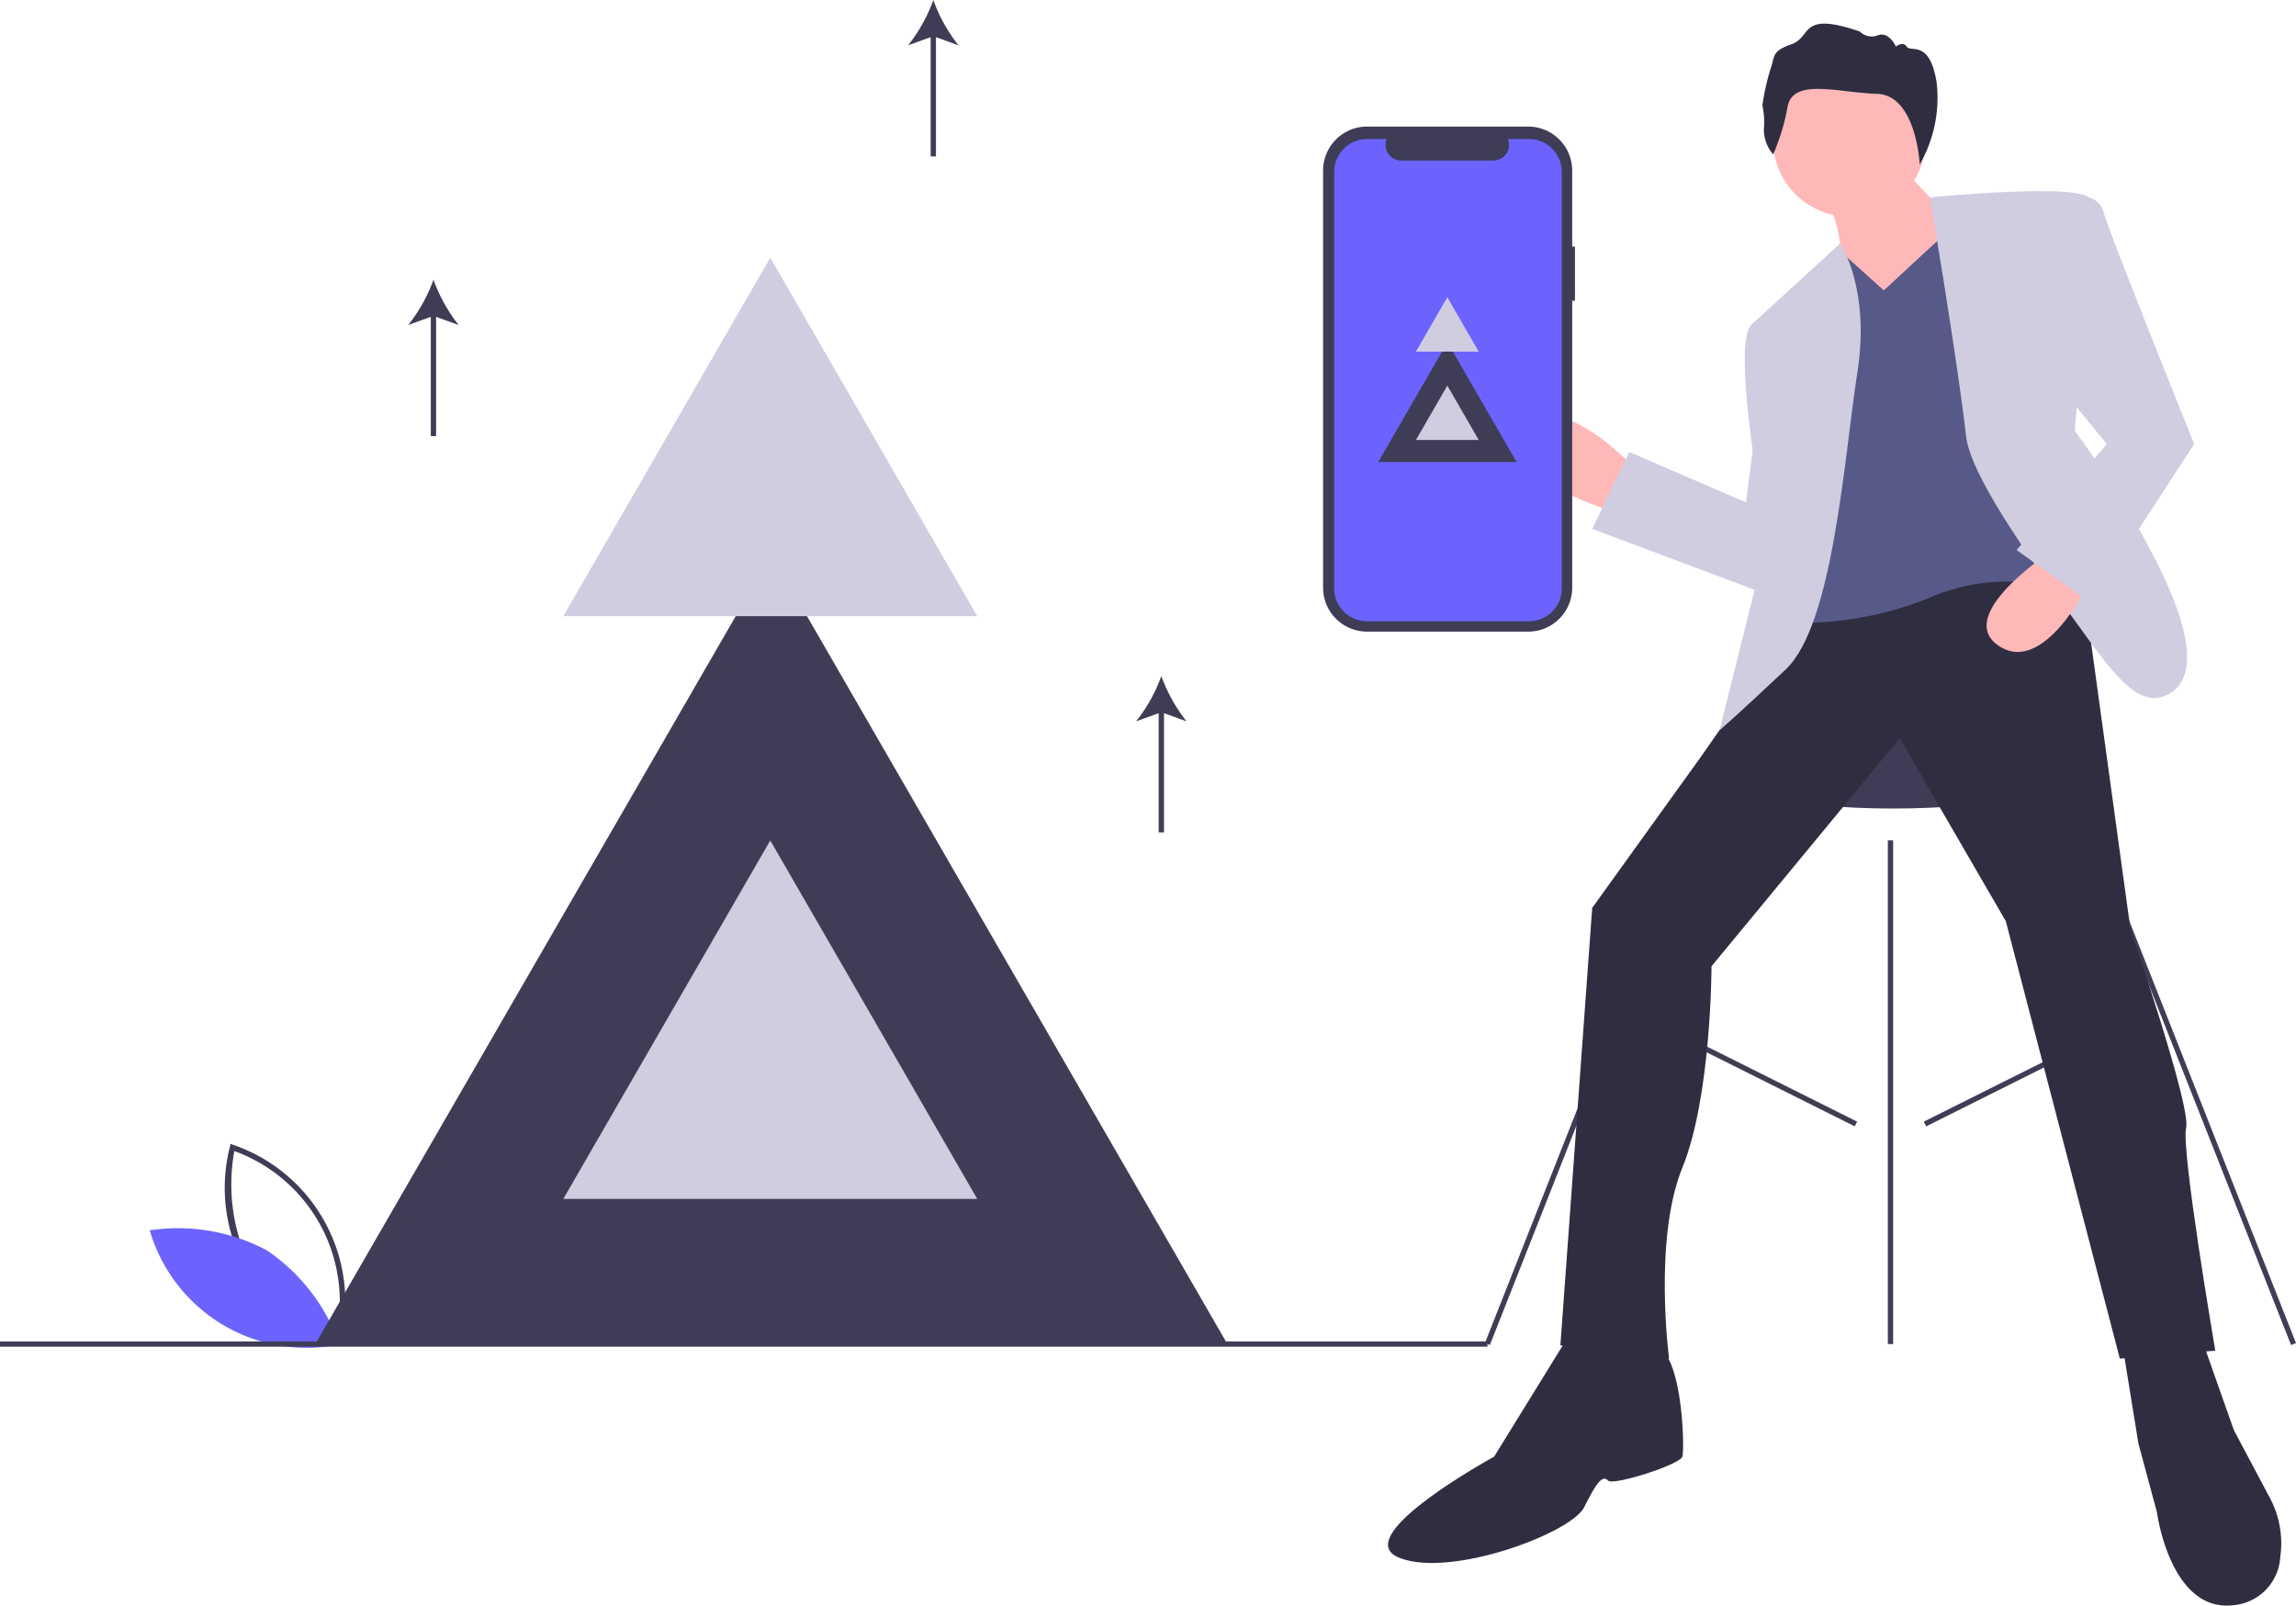 <svg xmlns="http://www.w3.org/2000/svg" width="114.491" height="80.079" viewBox="0 0 114.491 80.079"><defs><style>.a{fill:#3f3d56;}.b{fill:#6c63ff;}.c{fill:#ffb8b8;}.d{fill:#2f2e41;}.e{fill:none;stroke:lime;stroke-miterlimit:10;}.f{fill:#575a89;}.g{fill:#d0cde1;}</style></defs><g transform="translate(0 0)"><path class="a" d="M188.93,614.3l-.142-.053a8.277,8.277,0,0,1-5.323-9.872l.034-.148.142.053a8.277,8.277,0,0,1,5.323,9.872Zm-4.5-4.076a9.274,9.274,0,0,0,4.3,3.715,7.982,7.982,0,0,0-5.042-9.351,9.285,9.285,0,0,0,.739,5.636Z" transform="translate(-172.002 -547.179)"/><path class="b" d="M154.528,643.488a9.46,9.46,0,0,1,3.619,4.694,8.145,8.145,0,0,1-9.461-5.692A9.46,9.46,0,0,1,154.528,643.488Z" transform="translate(-141.22 -581.128)"/><ellipse class="a" cx="9.52" cy="2.115" rx="9.52" ry="2.115" transform="translate(84.882 36.095)"/><rect class="a" width="27.007" height="0.264" transform="matrix(0.367, -0.93, 0.93, 0.367, 74.047, 66.984)"/><rect class="a" width="0.264" height="27.007" transform="translate(104.329 41.961) rotate(-21.541)"/><rect class="a" width="0.264" height="25.121" transform="translate(94.138 41.913)"/><rect class="a" width="0.264" height="11.234" transform="matrix(0.447, -0.894, 0.894, 0.447, 82.443, 51.154)"/><rect class="a" width="11.234" height="0.264" transform="matrix(0.894, -0.447, 0.447, 0.894, 95.93, 55.942)"/><path class="c" d="M777.1,277.993s-3.966-4.1-5.024-1.587,3.967,3.834,3.967,3.834Z" transform="translate(-695.721 -254.788)"/><path class="d" d="M798.606,347.945l-5.156,7.4-5.421,7.536L786.442,384.7l5.421.661s-.793-5.95.661-9.52,1.454-10.048,1.454-10.048l9.387-11.371,5.289,9.123,5.685,21.816,4.76-.4s-1.719-10.048-1.454-11.106-2.776-9.916-2.776-9.916l-2.38-17.32S801.647,345.036,798.606,347.945Z" transform="translate(-708.633 -317.601)"/><circle class="c" cx="3.8" cy="3.8" r="3.8" transform="translate(88.418 3.204)"/><path class="c" d="M910.7,161.908l2.777,2.909.793,4.5-7.007,1.19.529-4.1s-.132-1.983-.661-2.38S910.7,161.908,910.7,161.908Z" transform="translate(-815.969 -153.644)"/><path class="e" d="M871.55,236.229" transform="translate(-784.354 -219.768)"/><path class="f" d="M886.184,190.4l.644-.727,2.132,1.917,3.57-3.305,5.421,18.246a9.734,9.734,0,0,0-6.743.4,16.994,16.994,0,0,1-7.669,1.19l.132-14.808Z" transform="translate(-795.022 -177.107)"/><path class="g" d="M859.952,201.14l4.43-4.053s1.52,2.2.859,6.433-1.19,12.561-3.57,14.808-3.305,3.041-3.305,3.041l2.38-9.52S858.894,202.2,859.952,201.14Z" transform="translate(-772.623 -184.943)"/><path class="g" d="M953.553,173.719s7.879-.787,8.011.139-.793,11.5-.793,11.5,8.2,10.974,4.76,13.089c-1.6.987-2.988-1.18-4.958-3.9-2.254-3.113-5.011-7.019-5.223-8.925C954.953,182.055,953.553,173.719,953.553,173.719Z" transform="translate(-857.312 -163.875)"/><path class="g" d="M809.156,267.395l-.661,5.156-5.818-2.512-1.851,3.834,9.52,3.57S812.065,268.32,809.156,267.395Z" transform="translate(-721.431 -247.496)"/><path class="d" d="M717.657,689.342l-3.834,6.214s-7.272,3.967-4.76,5.024,8.594-1.19,9.255-2.512.925-1.587,1.19-1.322,3.57-.793,3.7-1.19,0-4.892-1.19-5.421A20.4,20.4,0,0,0,717.657,689.342Z" transform="translate(-639.32 -622.903)"/><path class="d" d="M1040.57,693.2l.793,4.892.926,3.438s.661,5.024,3.834,4.628a2.562,2.562,0,0,0,2.314-2.4,4.8,4.8,0,0,0-.53-2.972l-1.784-3.358-1.587-4.5Z" transform="translate(-934.731 -626.102)"/><path class="d" d="M878.307,104.165a1.861,1.861,0,0,1-.464-1.256,3.977,3.977,0,0,0-.075-1.187,11.712,11.712,0,0,1,.4-1.8c.239-.662.037-.893,1.063-1.254s.373-1.669,3.4-.627a.827.827,0,0,0,.9.184c.558-.2.895.563.895.563s.348-.286.544.011,1.141-.38,1.487,1.781a6.663,6.663,0,0,1-.843,4.088s-.167-3.458-2.131-3.521-4.185-.807-4.46.65A10.629,10.629,0,0,1,878.307,104.165Z" transform="translate(-789.886 -96.467)"/><path class="c" d="M982.252,337.017s-4.77,3.128-2.5,4.638,4.51-3.177,4.51-3.177Z" transform="translate(-880.076 -309.439)"/><path class="g" d="M995.394,176.159a1.041,1.041,0,0,1,1.587.661c.4,1.322,4.5,11.5,4.5,11.5l-5.156,7.933-3.7-2.644,4.5-5.289-3.04-3.7Z" transform="translate(-892.067 -166.176)"/><path class="a" d="M691.718,150.2h-.138v-3.792a2.194,2.194,0,0,0-2.195-2.194h-8.033a2.194,2.194,0,0,0-2.194,2.195v20.8a2.195,2.195,0,0,0,2.195,2.194h8.033a2.194,2.194,0,0,0,2.195-2.194V152.9h.138Z" transform="translate(-613.182 -137.901)"/><path class="b" d="M693.887,149.86h-1.049a.779.779,0,0,1-.721,1.073h-4.6a.779.779,0,0,1-.721-1.073h-.979a1.639,1.639,0,0,0-1.639,1.639V172.27a1.639,1.639,0,0,0,1.639,1.639h8.072a1.639,1.639,0,0,0,1.639-1.639V151.5A1.639,1.639,0,0,0,693.887,149.86Z" transform="translate(-617.648 -142.925)"/><path class="a" d="M626.571,154.754l1.724,2.987,1.725,2.987h-6.9l1.724-2.987Z" transform="translate(-554.393 -137.684)"/><path class="g" d="M641.7,174.36l.782,1.355.782,1.355h-3.129l.782-1.355Z" transform="translate(-569.528 -155.128)"/><path class="g" d="M641.7,134.413l.782,1.355.782,1.355h-3.129l.782-1.355Z" transform="translate(-569.528 -119.587)"/><path class="a" d="M165.192,250.708l11.376,19.7,11.376,19.7H142.439l11.376-19.7Z" transform="translate(-126.728 -223.055)"/><path class="g" d="M264.981,380.04l5.161,8.939,5.161,8.939H254.66l5.161-8.939Z" transform="translate(-226.571 -338.122)"/><path class="g" d="M264.981,116.52l5.161,8.938L275.3,134.4H254.66l5.161-8.939Z" transform="translate(-226.571 -103.668)"/><rect class="a" width="74.173" height="0.264" transform="translate(0 66.902)"/><path class="a" d="M268.1,215.714a7.984,7.984,0,0,1-1.257-2.26,7.992,7.992,0,0,1-1.258,2.26l1.125-.407v5.948h.264v-5.948Z" transform="translate(-245.228 -199.504)"/><path class="a" d="M597.149,394.921a7.984,7.984,0,0,1-1.257-2.26,7.991,7.991,0,0,1-1.258,2.26l1.125-.407v5.948h.264v-5.948Z" transform="translate(-537.981 -358.945)"/><path class="a" d="M494.06,89.25a7.985,7.985,0,0,1-1.257-2.26,7.992,7.992,0,0,1-1.258,2.26l1.125-.407V94.79h.264V88.842Z" transform="translate(-446.262 -86.989)"/></g></svg>